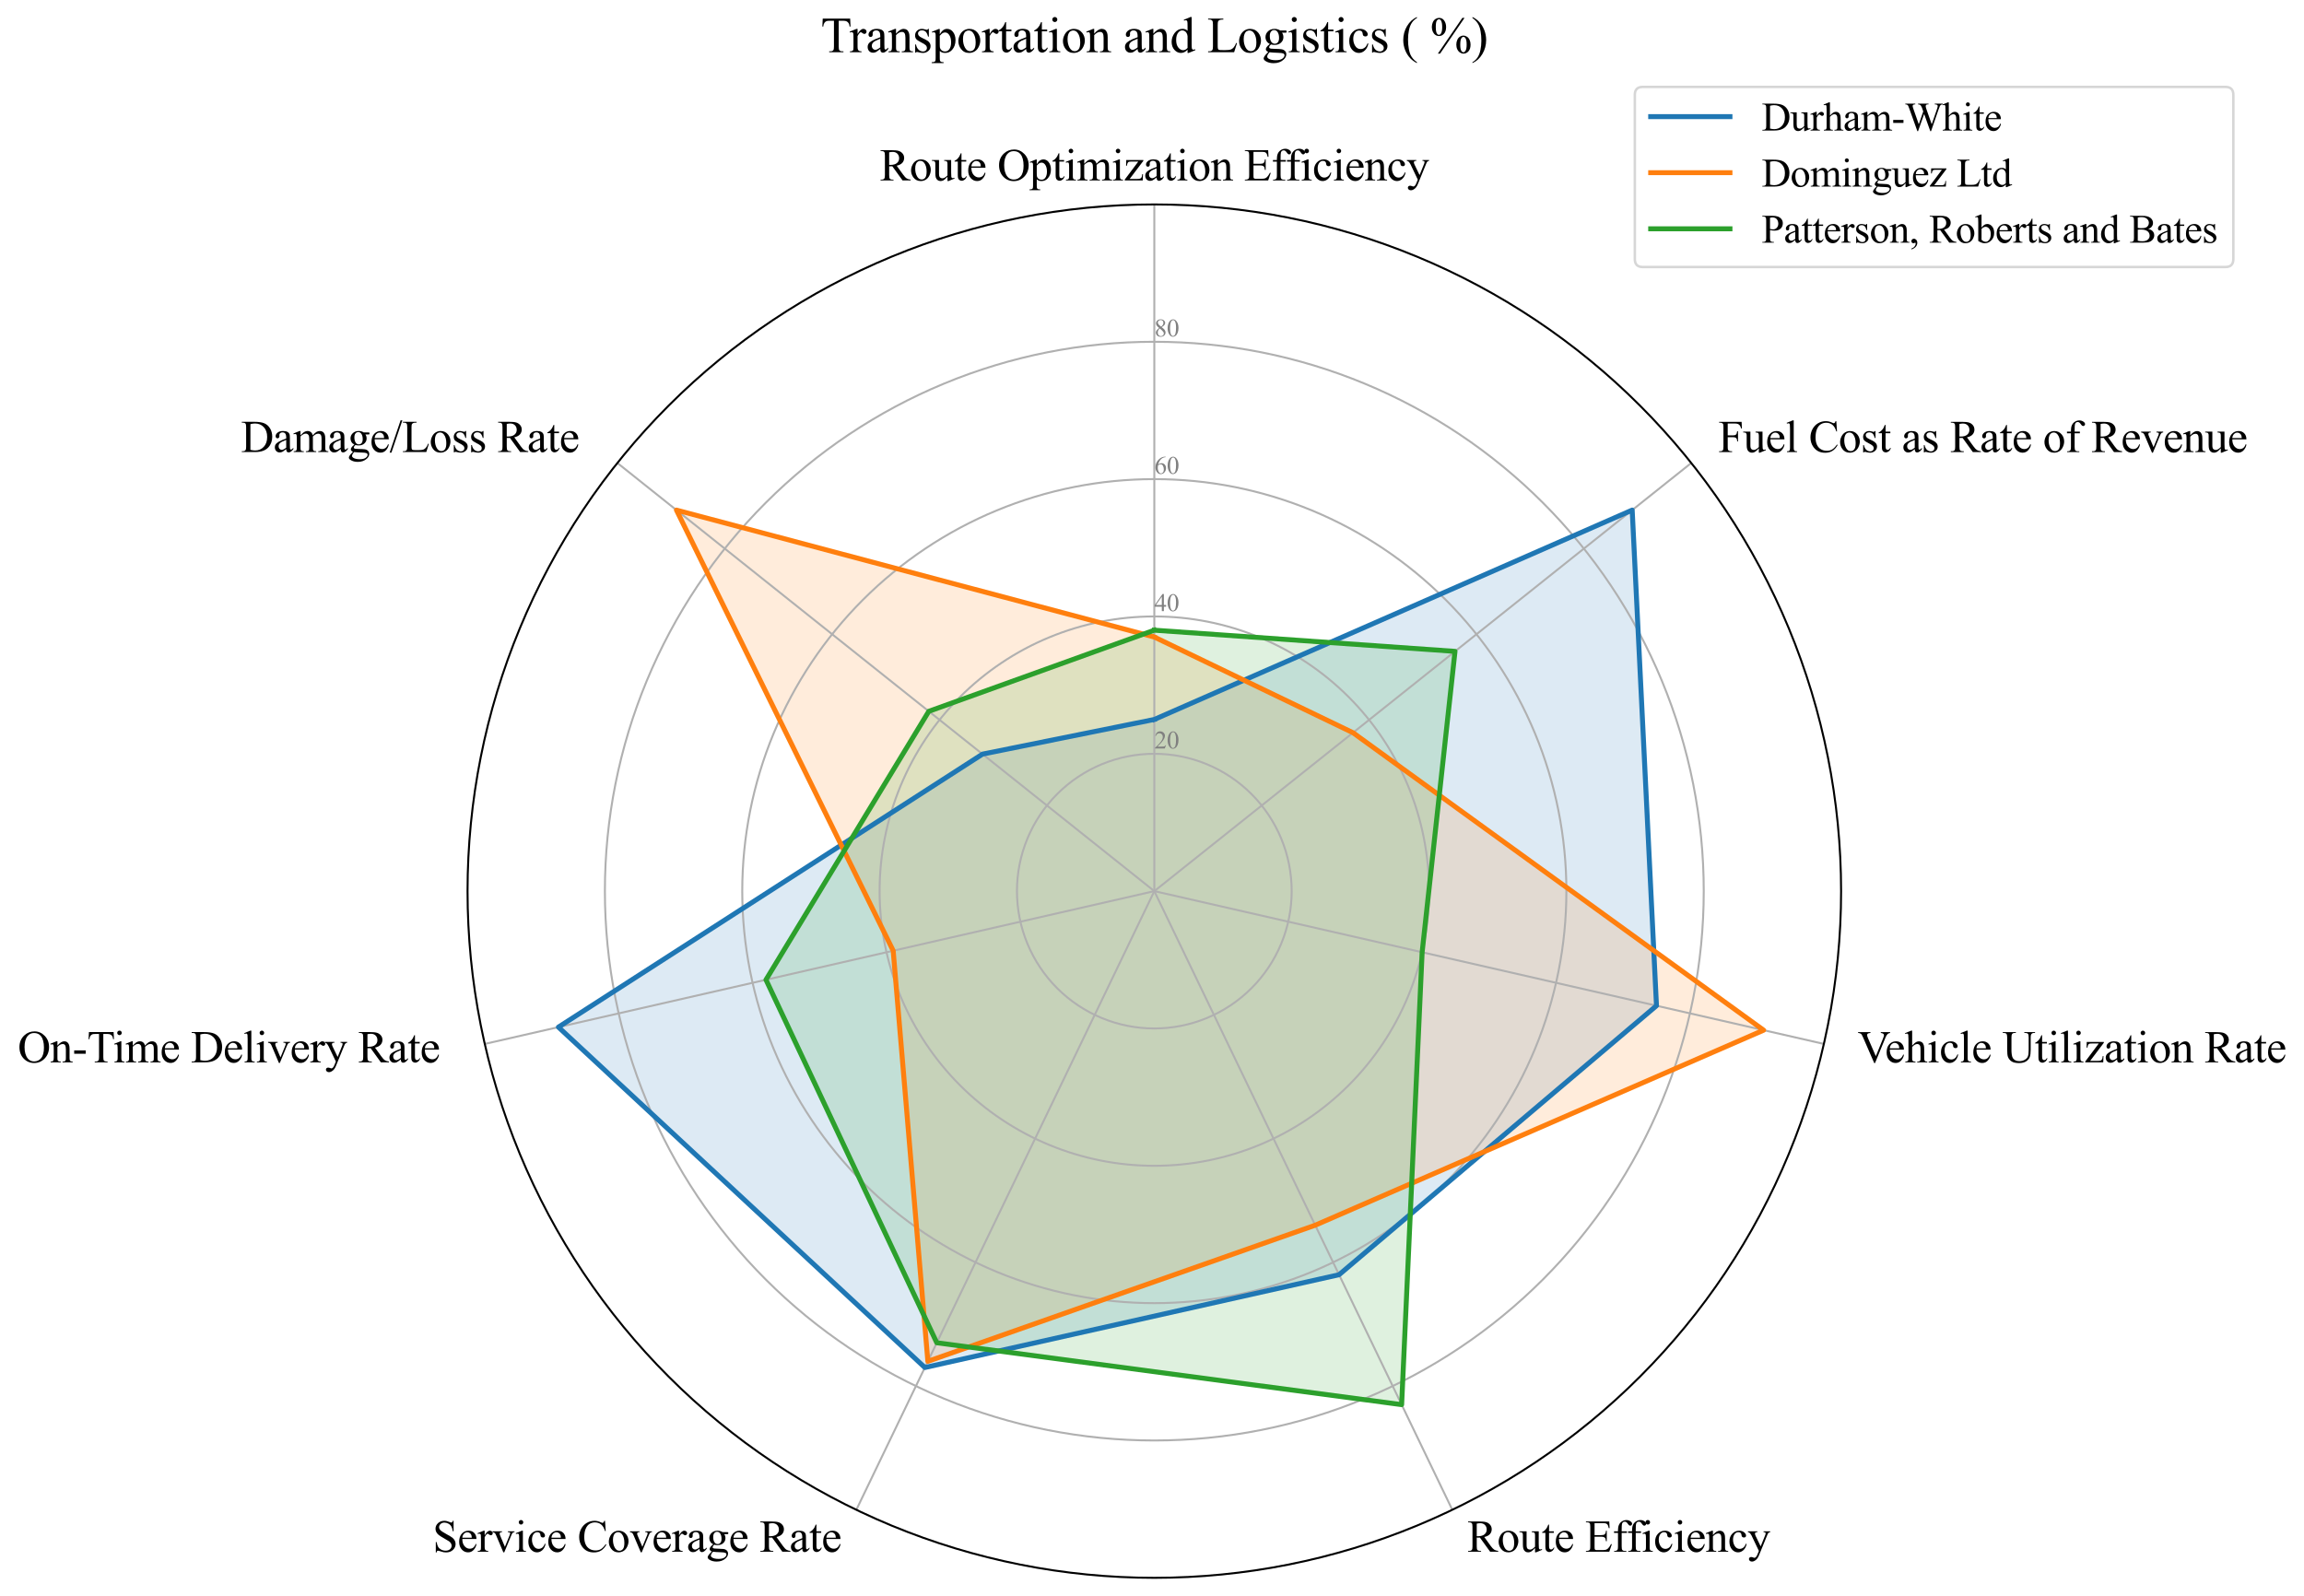 <?xml version="1.0" encoding="utf-8" standalone="no"?>
<!DOCTYPE svg PUBLIC "-//W3C//DTD SVG 1.1//EN"
  "http://www.w3.org/Graphics/SVG/1.1/DTD/svg11.dtd">
<svg xmlns:xlink="http://www.w3.org/1999/xlink" width="929.95pt" height="644.128pt" viewBox="0 0 929.95 644.128" xmlns="http://www.w3.org/2000/svg" version="1.1">
 <defs>
  <style type="text/css">*{stroke-linejoin: round; stroke-linecap: butt}</style>
 </defs>
 <g id="figure_1">
  <g id="patch_1">
   <path d="M 0 644.128 
L 929.95 644.128 
L 929.95 0 
L 0 0 
z
" style="fill: #ffffff"/>
  </g>
  <g id="axes_1">
   <g id="patch_2">
    <path d="M 743.11 359.728 
C 743.11 323.326 735.94 287.278 722.009 253.648 
C 708.079 220.017 687.66 189.457 661.92 163.718 
C 636.18 137.978 605.62 117.558 571.99 103.628 
C 538.359 89.698 502.312 82.528 465.91 82.528 
C 429.508 82.528 393.461 89.698 359.83 103.628 
C 326.199 117.558 295.64 137.978 269.9 163.718 
C 244.16 189.457 223.741 220.017 209.811 253.648 
C 195.88 287.278 188.71 323.326 188.71 359.728 
C 188.71 396.129 195.88 432.177 209.811 465.807 
C 223.741 499.438 244.16 529.998 269.9 555.737 
C 295.64 581.477 326.199 601.897 359.83 615.827 
C 393.461 629.757 429.508 636.928 465.91 636.928 
C 502.312 636.928 538.359 629.757 571.99 615.827 
C 605.62 601.897 636.18 581.477 661.92 555.737 
C 687.66 529.998 708.079 499.438 722.009 465.807 
C 735.94 432.177 743.11 396.129 743.11 359.728 
M 465.91 359.728 
C 465.91 359.728 465.91 359.728 465.91 359.728 
C 465.91 359.728 465.91 359.728 465.91 359.728 
C 465.91 359.728 465.91 359.728 465.91 359.728 
C 465.91 359.728 465.91 359.728 465.91 359.728 
C 465.91 359.728 465.91 359.728 465.91 359.728 
C 465.91 359.728 465.91 359.728 465.91 359.728 
C 465.91 359.728 465.91 359.728 465.91 359.728 
C 465.91 359.728 465.91 359.728 465.91 359.728 
C 465.91 359.728 465.91 359.728 465.91 359.728 
C 465.91 359.728 465.91 359.728 465.91 359.728 
C 465.91 359.728 465.91 359.728 465.91 359.728 
C 465.91 359.728 465.91 359.728 465.91 359.728 
C 465.91 359.728 465.91 359.728 465.91 359.728 
C 465.91 359.728 465.91 359.728 465.91 359.728 
C 465.91 359.728 465.91 359.728 465.91 359.728 
C 465.91 359.728 465.91 359.728 465.91 359.728 
z
" style="fill: #ffffff"/>
   </g>
   <g id="patch_3">
    <path d="M 465.91 290.428 
L 658.794 205.908 
L 668.597 405.99 
L 540.479 514.572 
L 373.3 552.034 
L 225.387 414.625 
L 396.558 304.421 
z
" clip-path="url(#p696a44bfd6)" style="fill: #1f77b4; opacity: 0.15; stroke: #1f77b4; stroke-linejoin: miter"/>
   </g>
   <g id="patch_4">
    <path d="M 465.91 257.163 
L 546.098 295.78 
L 711.837 415.859 
L 530.857 494.592 
L 374.503 549.536 
L 360.512 383.784 
L 273.026 205.908 
z
" clip-path="url(#p696a44bfd6)" style="fill: #ff7f0e; opacity: 0.15; stroke: #ff7f0e; stroke-linejoin: miter"/>
   </g>
   <g id="patch_5">
    <path d="M 465.91 254.392 
L 587.275 262.942 
L 574.01 384.401 
L 565.736 567.019 
L 378.111 542.044 
L 309.165 395.504 
L 374.886 287.138 
z
" clip-path="url(#p696a44bfd6)" style="fill: #2ca02c; opacity: 0.15; stroke: #2ca02c; stroke-linejoin: miter"/>
   </g>
   <g id="matplotlib.axis_1">
    <g id="xtick_1">
     <g id="line2d_1">
      <path d="M 465.91 359.728 
L 465.91 82.528 
" clip-path="url(#p696a44bfd6)" style="fill: none; stroke: #b0b0b0; stroke-width: 0.8; stroke-linecap: square"/>
     </g>
     <g id="text_1">
      <!-- Route Optimization Efficiency -->
      <g transform="translate(355.1 72.835) scale(0.18 -0.18)">
       <defs>
        <path id="TimesNewRomanPSMT-52" d="M 4325 0 
L 3194 0 
L 1759 1981 
Q 1600 1975 1500 1975 
Q 1459 1975 1412 1976 
Q 1366 1978 1316 1981 
L 1316 750 
Q 1316 350 1403 253 
Q 1522 116 1759 116 
L 1925 116 
L 1925 0 
L 109 0 
L 109 116 
L 269 116 
Q 538 116 653 291 
Q 719 388 719 750 
L 719 3488 
Q 719 3888 631 3984 
Q 509 4122 269 4122 
L 109 4122 
L 109 4238 
L 1653 4238 
Q 2328 4238 2648 4139 
Q 2969 4041 3192 3777 
Q 3416 3513 3416 3147 
Q 3416 2756 3161 2468 
Q 2906 2181 2372 2063 
L 3247 847 
Q 3547 428 3762 290 
Q 3978 153 4325 116 
L 4325 0 
z
M 1316 2178 
Q 1375 2178 1419 2176 
Q 1463 2175 1491 2175 
Q 2097 2175 2405 2437 
Q 2713 2700 2713 3106 
Q 2713 3503 2464 3751 
Q 2216 4000 1806 4000 
Q 1625 4000 1316 3941 
L 1316 2178 
z
" transform="scale(0.016)"/>
        <path id="TimesNewRomanPSMT-6f" d="M 1600 2947 
Q 2250 2947 2644 2453 
Q 2978 2031 2978 1484 
Q 2978 1100 2793 706 
Q 2609 313 2286 112 
Q 1963 -88 1566 -88 
Q 919 -88 538 428 
Q 216 863 216 1403 
Q 216 1797 411 2186 
Q 606 2575 925 2761 
Q 1244 2947 1600 2947 
z
M 1503 2744 
Q 1338 2744 1170 2645 
Q 1003 2547 900 2300 
Q 797 2053 797 1666 
Q 797 1041 1045 587 
Q 1294 134 1700 134 
Q 2003 134 2200 384 
Q 2397 634 2397 1244 
Q 2397 2006 2069 2444 
Q 1847 2744 1503 2744 
z
" transform="scale(0.016)"/>
        <path id="TimesNewRomanPSMT-75" d="M 2709 2863 
L 2709 1128 
Q 2709 631 2732 520 
Q 2756 409 2807 365 
Q 2859 322 2928 322 
Q 3025 322 3147 375 
L 3191 266 
L 2334 -88 
L 2194 -88 
L 2194 519 
Q 1825 119 1631 15 
Q 1438 -88 1222 -88 
Q 981 -88 804 51 
Q 628 191 559 409 
Q 491 628 491 1028 
L 491 2306 
Q 491 2509 447 2587 
Q 403 2666 317 2708 
Q 231 2750 6 2747 
L 6 2863 
L 1009 2863 
L 1009 947 
Q 1009 547 1148 422 
Q 1288 297 1484 297 
Q 1619 297 1789 381 
Q 1959 466 2194 703 
L 2194 2325 
Q 2194 2569 2105 2655 
Q 2016 2741 1734 2747 
L 1734 2863 
L 2709 2863 
z
" transform="scale(0.016)"/>
        <path id="TimesNewRomanPSMT-74" d="M 1031 3803 
L 1031 2863 
L 1700 2863 
L 1700 2644 
L 1031 2644 
L 1031 788 
Q 1031 509 1111 412 
Q 1191 316 1316 316 
Q 1419 316 1516 380 
Q 1613 444 1666 569 
L 1788 569 
Q 1678 263 1478 108 
Q 1278 -47 1066 -47 
Q 922 -47 784 33 
Q 647 113 581 261 
Q 516 409 516 719 
L 516 2644 
L 63 2644 
L 63 2747 
Q 234 2816 414 2980 
Q 594 3144 734 3369 
Q 806 3488 934 3803 
L 1031 3803 
z
" transform="scale(0.016)"/>
        <path id="TimesNewRomanPSMT-65" d="M 681 1784 
Q 678 1147 991 784 
Q 1303 422 1725 422 
Q 2006 422 2214 576 
Q 2422 731 2563 1106 
L 2659 1044 
Q 2594 616 2278 264 
Q 1963 -88 1488 -88 
Q 972 -88 605 314 
Q 238 716 238 1394 
Q 238 2128 614 2539 
Q 991 2950 1559 2950 
Q 2041 2950 2350 2633 
Q 2659 2316 2659 1784 
L 681 1784 
z
M 681 1966 
L 2006 1966 
Q 1991 2241 1941 2353 
Q 1863 2528 1708 2628 
Q 1553 2728 1384 2728 
Q 1125 2728 920 2526 
Q 716 2325 681 1966 
z
" transform="scale(0.016)"/>
        <path id="TimesNewRomanPSMT-20" transform="scale(0.016)"/>
        <path id="TimesNewRomanPSMT-4f" d="M 2341 4334 
Q 3166 4334 3770 3707 
Q 4375 3081 4375 2144 
Q 4375 1178 3765 540 
Q 3156 -97 2291 -97 
Q 1416 -97 820 525 
Q 225 1147 225 2134 
Q 225 3144 913 3781 
Q 1509 4334 2341 4334 
z
M 2281 4106 
Q 1713 4106 1369 3684 
Q 941 3159 941 2147 
Q 941 1109 1384 550 
Q 1725 125 2284 125 
Q 2881 125 3270 590 
Q 3659 1056 3659 2059 
Q 3659 3147 3231 3681 
Q 2888 4106 2281 4106 
z
" transform="scale(0.016)"/>
        <path id="TimesNewRomanPSMT-70" d="M -6 2578 
L 875 2934 
L 994 2934 
L 994 2266 
Q 1216 2644 1439 2795 
Q 1663 2947 1909 2947 
Q 2341 2947 2628 2609 
Q 2981 2197 2981 1534 
Q 2981 794 2556 309 
Q 2206 -88 1675 -88 
Q 1444 -88 1275 -22 
Q 1150 25 994 166 
L 994 -706 
Q 994 -1000 1030 -1079 
Q 1066 -1159 1155 -1206 
Q 1244 -1253 1478 -1253 
L 1478 -1369 
L -22 -1369 
L -22 -1253 
L 56 -1253 
Q 228 -1256 350 -1188 
Q 409 -1153 442 -1076 
Q 475 -1000 475 -688 
L 475 2019 
Q 475 2297 450 2372 
Q 425 2447 370 2484 
Q 316 2522 222 2522 
Q 147 2522 31 2478 
L -6 2578 
z
M 994 2081 
L 994 1013 
Q 994 666 1022 556 
Q 1066 375 1236 237 
Q 1406 100 1666 100 
Q 1978 100 2172 344 
Q 2425 663 2425 1241 
Q 2425 1897 2138 2250 
Q 1938 2494 1663 2494 
Q 1513 2494 1366 2419 
Q 1253 2363 994 2081 
z
" transform="scale(0.016)"/>
        <path id="TimesNewRomanPSMT-69" d="M 928 4444 
Q 1059 4444 1151 4351 
Q 1244 4259 1244 4128 
Q 1244 3997 1151 3903 
Q 1059 3809 928 3809 
Q 797 3809 703 3903 
Q 609 3997 609 4128 
Q 609 4259 701 4351 
Q 794 4444 928 4444 
z
M 1188 2947 
L 1188 647 
Q 1188 378 1227 289 
Q 1266 200 1342 156 
Q 1419 113 1622 113 
L 1622 0 
L 231 0 
L 231 113 
Q 441 113 512 153 
Q 584 194 626 287 
Q 669 381 669 647 
L 669 1750 
Q 669 2216 641 2353 
Q 619 2453 572 2492 
Q 525 2531 444 2531 
Q 356 2531 231 2484 
L 188 2597 
L 1050 2947 
L 1188 2947 
z
" transform="scale(0.016)"/>
        <path id="TimesNewRomanPSMT-6d" d="M 1050 2338 
Q 1363 2650 1419 2697 
Q 1559 2816 1721 2881 
Q 1884 2947 2044 2947 
Q 2313 2947 2506 2790 
Q 2700 2634 2766 2338 
Q 3088 2713 3309 2830 
Q 3531 2947 3766 2947 
Q 3994 2947 4170 2830 
Q 4347 2713 4450 2447 
Q 4519 2266 4519 1878 
L 4519 647 
Q 4519 378 4559 278 
Q 4591 209 4675 161 
Q 4759 113 4950 113 
L 4950 0 
L 3538 0 
L 3538 113 
L 3597 113 
Q 3781 113 3884 184 
Q 3956 234 3988 344 
Q 4000 397 4000 647 
L 4000 1878 
Q 4000 2228 3916 2372 
Q 3794 2572 3525 2572 
Q 3359 2572 3192 2489 
Q 3025 2406 2788 2181 
L 2781 2147 
L 2788 2013 
L 2788 647 
Q 2788 353 2820 281 
Q 2853 209 2943 161 
Q 3034 113 3253 113 
L 3253 0 
L 1806 0 
L 1806 113 
Q 2044 113 2133 169 
Q 2222 225 2256 338 
Q 2272 391 2272 647 
L 2272 1878 
Q 2272 2228 2169 2381 
Q 2031 2581 1784 2581 
Q 1616 2581 1450 2491 
Q 1191 2353 1050 2181 
L 1050 647 
Q 1050 366 1089 281 
Q 1128 197 1204 155 
Q 1281 113 1516 113 
L 1516 0 
L 100 0 
L 100 113 
Q 297 113 375 155 
Q 453 197 493 289 
Q 534 381 534 647 
L 534 1741 
Q 534 2213 506 2350 
Q 484 2453 437 2492 
Q 391 2531 309 2531 
Q 222 2531 100 2484 
L 53 2597 
L 916 2947 
L 1050 2947 
L 1050 2338 
z
" transform="scale(0.016)"/>
        <path id="TimesNewRomanPSMT-7a" d="M 2688 878 
L 2653 0 
L 128 0 
L 128 113 
L 2028 2644 
L 1091 2644 
Q 788 2644 694 2605 
Q 600 2566 541 2456 
Q 456 2300 444 2069 
L 319 2069 
L 338 2863 
L 2738 2863 
L 2738 2747 
L 819 209 
L 1863 209 
Q 2191 209 2308 264 
Q 2425 319 2497 456 
Q 2547 556 2581 878 
L 2688 878 
z
" transform="scale(0.016)"/>
        <path id="TimesNewRomanPSMT-61" d="M 1822 413 
Q 1381 72 1269 19 
Q 1100 -59 909 -59 
Q 613 -59 420 144 
Q 228 347 228 678 
Q 228 888 322 1041 
Q 450 1253 767 1440 
Q 1084 1628 1822 1897 
L 1822 2009 
Q 1822 2438 1686 2597 
Q 1550 2756 1291 2756 
Q 1094 2756 978 2650 
Q 859 2544 859 2406 
L 866 2225 
Q 866 2081 792 2003 
Q 719 1925 600 1925 
Q 484 1925 411 2006 
Q 338 2088 338 2228 
Q 338 2497 613 2722 
Q 888 2947 1384 2947 
Q 1766 2947 2009 2819 
Q 2194 2722 2281 2516 
Q 2338 2381 2338 1966 
L 2338 994 
Q 2338 584 2353 492 
Q 2369 400 2405 369 
Q 2441 338 2488 338 
Q 2538 338 2575 359 
Q 2641 400 2828 588 
L 2828 413 
Q 2478 -56 2159 -56 
Q 2006 -56 1915 50 
Q 1825 156 1822 413 
z
M 1822 616 
L 1822 1706 
Q 1350 1519 1213 1441 
Q 966 1303 859 1153 
Q 753 1003 753 825 
Q 753 600 887 451 
Q 1022 303 1197 303 
Q 1434 303 1822 616 
z
" transform="scale(0.016)"/>
        <path id="TimesNewRomanPSMT-6e" d="M 1034 2341 
Q 1538 2947 1994 2947 
Q 2228 2947 2397 2830 
Q 2566 2713 2666 2444 
Q 2734 2256 2734 1869 
L 2734 647 
Q 2734 375 2778 278 
Q 2813 200 2889 156 
Q 2966 113 3172 113 
L 3172 0 
L 1756 0 
L 1756 113 
L 1816 113 
Q 2016 113 2095 173 
Q 2175 234 2206 353 
Q 2219 400 2219 647 
L 2219 1819 
Q 2219 2209 2117 2386 
Q 2016 2563 1775 2563 
Q 1403 2563 1034 2156 
L 1034 647 
Q 1034 356 1069 288 
Q 1113 197 1189 155 
Q 1266 113 1500 113 
L 1500 0 
L 84 0 
L 84 113 
L 147 113 
Q 366 113 442 223 
Q 519 334 519 647 
L 519 1709 
Q 519 2225 495 2337 
Q 472 2450 423 2490 
Q 375 2531 294 2531 
Q 206 2531 84 2484 
L 38 2597 
L 900 2947 
L 1034 2947 
L 1034 2341 
z
" transform="scale(0.016)"/>
        <path id="TimesNewRomanPSMT-45" d="M 1338 4006 
L 1338 2331 
L 2269 2331 
Q 2631 2331 2753 2441 
Q 2916 2584 2934 2947 
L 3050 2947 
L 3050 1472 
L 2934 1472 
Q 2891 1781 2847 1869 
Q 2791 1978 2662 2040 
Q 2534 2103 2269 2103 
L 1338 2103 
L 1338 706 
Q 1338 425 1363 364 
Q 1388 303 1450 267 
Q 1513 231 1688 231 
L 2406 231 
Q 2766 231 2928 281 
Q 3091 331 3241 478 
Q 3434 672 3638 1063 
L 3763 1063 
L 3397 0 
L 131 0 
L 131 116 
L 281 116 
Q 431 116 566 188 
Q 666 238 702 338 
Q 738 438 738 747 
L 738 3500 
Q 738 3903 656 3997 
Q 544 4122 281 4122 
L 131 4122 
L 131 4238 
L 3397 4238 
L 3444 3309 
L 3322 3309 
Q 3256 3644 3176 3769 
Q 3097 3894 2941 3959 
Q 2816 4006 2500 4006 
L 1338 4006 
z
" transform="scale(0.016)"/>
        <path id="TimesNewRomanPSMT-66" d="M 1319 2638 
L 1319 756 
Q 1319 356 1406 250 
Q 1522 113 1716 113 
L 1975 113 
L 1975 0 
L 266 0 
L 266 113 
L 394 113 
Q 519 113 622 175 
Q 725 238 764 344 
Q 803 450 803 756 
L 803 2638 
L 247 2638 
L 247 2863 
L 803 2863 
L 803 3050 
Q 803 3478 940 3775 
Q 1078 4072 1361 4255 
Q 1644 4438 1997 4438 
Q 2325 4438 2600 4225 
Q 2781 4084 2781 3909 
Q 2781 3816 2700 3733 
Q 2619 3650 2525 3650 
Q 2453 3650 2373 3701 
Q 2294 3753 2178 3923 
Q 2063 4094 1966 4153 
Q 1869 4213 1750 4213 
Q 1606 4213 1506 4136 
Q 1406 4059 1362 3898 
Q 1319 3738 1319 3069 
L 1319 2863 
L 2056 2863 
L 2056 2638 
L 1319 2638 
z
" transform="scale(0.016)"/>
        <path id="TimesNewRomanPSMT-63" d="M 2631 1088 
Q 2516 522 2178 217 
Q 1841 -88 1431 -88 
Q 944 -88 581 321 
Q 219 731 219 1428 
Q 219 2103 620 2525 
Q 1022 2947 1584 2947 
Q 2006 2947 2278 2723 
Q 2550 2500 2550 2259 
Q 2550 2141 2473 2067 
Q 2397 1994 2259 1994 
Q 2075 1994 1981 2113 
Q 1928 2178 1911 2362 
Q 1894 2547 1784 2644 
Q 1675 2738 1481 2738 
Q 1169 2738 978 2506 
Q 725 2200 725 1697 
Q 725 1184 976 792 
Q 1228 400 1656 400 
Q 1963 400 2206 609 
Q 2378 753 2541 1131 
L 2631 1088 
z
" transform="scale(0.016)"/>
        <path id="TimesNewRomanPSMT-79" d="M 38 2863 
L 1372 2863 
L 1372 2747 
L 1306 2747 
Q 1166 2747 1095 2686 
Q 1025 2625 1025 2534 
Q 1025 2413 1128 2197 
L 1825 753 
L 2466 2334 
Q 2519 2463 2519 2588 
Q 2519 2644 2497 2672 
Q 2472 2706 2419 2726 
Q 2366 2747 2231 2747 
L 2231 2863 
L 3163 2863 
L 3163 2747 
Q 3047 2734 2984 2696 
Q 2922 2659 2847 2556 
Q 2819 2513 2741 2316 
L 1575 -541 
Q 1406 -956 1132 -1168 
Q 859 -1381 606 -1381 
Q 422 -1381 303 -1275 
Q 184 -1169 184 -1031 
Q 184 -900 270 -820 
Q 356 -741 506 -741 
Q 609 -741 788 -809 
Q 913 -856 944 -856 
Q 1038 -856 1148 -759 
Q 1259 -663 1372 -384 
L 1575 113 
L 547 2272 
Q 500 2369 397 2513 
Q 319 2622 269 2659 
Q 197 2709 38 2747 
L 38 2863 
z
" transform="scale(0.016)"/>
       </defs>
       <use xlink:href="#TimesNewRomanPSMT-52"/>
       <use xlink:href="#TimesNewRomanPSMT-6f" transform="translate(66.699 0)"/>
       <use xlink:href="#TimesNewRomanPSMT-75" transform="translate(116.699 0)"/>
       <use xlink:href="#TimesNewRomanPSMT-74" transform="translate(166.699 0)"/>
       <use xlink:href="#TimesNewRomanPSMT-65" transform="translate(194.482 0)"/>
       <use xlink:href="#TimesNewRomanPSMT-20" transform="translate(238.867 0)"/>
       <use xlink:href="#TimesNewRomanPSMT-4f" transform="translate(263.867 0)"/>
       <use xlink:href="#TimesNewRomanPSMT-70" transform="translate(336.084 0)"/>
       <use xlink:href="#TimesNewRomanPSMT-74" transform="translate(386.084 0)"/>
       <use xlink:href="#TimesNewRomanPSMT-69" transform="translate(413.867 0)"/>
       <use xlink:href="#TimesNewRomanPSMT-6d" transform="translate(441.65 0)"/>
       <use xlink:href="#TimesNewRomanPSMT-69" transform="translate(519.434 0)"/>
       <use xlink:href="#TimesNewRomanPSMT-7a" transform="translate(547.217 0)"/>
       <use xlink:href="#TimesNewRomanPSMT-61" transform="translate(591.602 0)"/>
       <use xlink:href="#TimesNewRomanPSMT-74" transform="translate(635.986 0)"/>
       <use xlink:href="#TimesNewRomanPSMT-69" transform="translate(663.77 0)"/>
       <use xlink:href="#TimesNewRomanPSMT-6f" transform="translate(691.553 0)"/>
       <use xlink:href="#TimesNewRomanPSMT-6e" transform="translate(741.553 0)"/>
       <use xlink:href="#TimesNewRomanPSMT-20" transform="translate(791.553 0)"/>
       <use xlink:href="#TimesNewRomanPSMT-45" transform="translate(816.553 0)"/>
       <use xlink:href="#TimesNewRomanPSMT-66" transform="translate(877.637 0)"/>
       <use xlink:href="#TimesNewRomanPSMT-66" transform="translate(909.188 0)"/>
       <use xlink:href="#TimesNewRomanPSMT-69" transform="translate(942.488 0)"/>
       <use xlink:href="#TimesNewRomanPSMT-63" transform="translate(970.271 0)"/>
       <use xlink:href="#TimesNewRomanPSMT-69" transform="translate(1014.656 0)"/>
       <use xlink:href="#TimesNewRomanPSMT-65" transform="translate(1042.439 0)"/>
       <use xlink:href="#TimesNewRomanPSMT-6e" transform="translate(1086.824 0)"/>
       <use xlink:href="#TimesNewRomanPSMT-63" transform="translate(1136.824 0)"/>
       <use xlink:href="#TimesNewRomanPSMT-79" transform="translate(1181.209 0)"/>
      </g>
     </g>
    </g>
    <g id="xtick_2">
     <g id="line2d_2">
      <path d="M 465.91 359.728 
L 682.634 186.896 
" clip-path="url(#p696a44bfd6)" style="fill: none; stroke: #b0b0b0; stroke-width: 0.8; stroke-linecap: square"/>
     </g>
     <g id="text_2">
      <!-- Fuel Cost as Rate of Revenue -->
      <g transform="translate(693.579 182.491) scale(0.18 -0.18)">
       <defs>
        <path id="TimesNewRomanPSMT-46" d="M 1309 4006 
L 1309 2341 
L 2081 2341 
Q 2347 2341 2470 2458 
Q 2594 2575 2634 2922 
L 2750 2922 
L 2750 1488 
L 2634 1488 
Q 2631 1734 2570 1850 
Q 2509 1966 2401 2023 
Q 2294 2081 2081 2081 
L 1309 2081 
L 1309 750 
Q 1309 428 1350 325 
Q 1381 247 1481 191 
Q 1619 116 1769 116 
L 1922 116 
L 1922 0 
L 103 0 
L 103 116 
L 253 116 
Q 516 116 634 269 
Q 709 369 709 750 
L 709 3488 
Q 709 3809 669 3913 
Q 638 3991 541 4047 
Q 406 4122 253 4122 
L 103 4122 
L 103 4238 
L 3256 4238 
L 3297 3306 
L 3188 3306 
Q 3106 3603 2998 3742 
Q 2891 3881 2733 3943 
Q 2575 4006 2244 4006 
L 1309 4006 
z
" transform="scale(0.016)"/>
        <path id="TimesNewRomanPSMT-6c" d="M 1184 4444 
L 1184 647 
Q 1184 378 1223 290 
Q 1263 203 1344 158 
Q 1425 113 1647 113 
L 1647 0 
L 244 0 
L 244 113 
Q 441 113 512 153 
Q 584 194 625 287 
Q 666 381 666 647 
L 666 3247 
Q 666 3731 644 3842 
Q 622 3953 573 3993 
Q 525 4034 450 4034 
Q 369 4034 244 3984 
L 191 4094 
L 1044 4444 
L 1184 4444 
z
" transform="scale(0.016)"/>
        <path id="TimesNewRomanPSMT-43" d="M 3853 4334 
L 3950 2894 
L 3853 2894 
Q 3659 3541 3300 3825 
Q 2941 4109 2438 4109 
Q 2016 4109 1675 3895 
Q 1334 3681 1139 3212 
Q 944 2744 944 2047 
Q 944 1472 1128 1050 
Q 1313 628 1683 403 
Q 2053 178 2528 178 
Q 2941 178 3256 354 
Q 3572 531 3950 1056 
L 4047 994 
Q 3728 428 3303 165 
Q 2878 -97 2294 -97 
Q 1241 -97 663 684 
Q 231 1266 231 2053 
Q 231 2688 515 3219 
Q 800 3750 1298 4042 
Q 1797 4334 2388 4334 
Q 2847 4334 3294 4109 
Q 3425 4041 3481 4041 
Q 3566 4041 3628 4100 
Q 3709 4184 3744 4334 
L 3853 4334 
z
" transform="scale(0.016)"/>
        <path id="TimesNewRomanPSMT-73" d="M 2050 2947 
L 2050 1972 
L 1947 1972 
Q 1828 2431 1642 2597 
Q 1456 2763 1169 2763 
Q 950 2763 815 2647 
Q 681 2531 681 2391 
Q 681 2216 781 2091 
Q 878 1963 1175 1819 
L 1631 1597 
Q 2266 1288 2266 781 
Q 2266 391 1970 151 
Q 1675 -88 1309 -88 
Q 1047 -88 709 6 
Q 606 38 541 38 
Q 469 38 428 -44 
L 325 -44 
L 325 978 
L 428 978 
Q 516 541 762 319 
Q 1009 97 1316 97 
Q 1531 97 1667 223 
Q 1803 350 1803 528 
Q 1803 744 1651 891 
Q 1500 1038 1047 1263 
Q 594 1488 453 1669 
Q 313 1847 313 2119 
Q 313 2472 555 2709 
Q 797 2947 1181 2947 
Q 1350 2947 1591 2875 
Q 1750 2828 1803 2828 
Q 1853 2828 1881 2850 
Q 1909 2872 1947 2947 
L 2050 2947 
z
" transform="scale(0.016)"/>
        <path id="TimesNewRomanPSMT-76" d="M 53 2863 
L 1400 2863 
L 1400 2747 
L 1313 2747 
Q 1191 2747 1127 2687 
Q 1063 2628 1063 2528 
Q 1063 2419 1128 2269 
L 1794 688 
L 2463 2328 
Q 2534 2503 2534 2594 
Q 2534 2638 2509 2666 
Q 2475 2713 2422 2730 
Q 2369 2747 2206 2747 
L 2206 2863 
L 3141 2863 
L 3141 2747 
Q 2978 2734 2916 2681 
Q 2806 2588 2719 2369 
L 1703 -88 
L 1575 -88 
L 553 2328 
Q 484 2497 421 2570 
Q 359 2644 263 2694 
Q 209 2722 53 2747 
L 53 2863 
z
" transform="scale(0.016)"/>
       </defs>
       <use xlink:href="#TimesNewRomanPSMT-46"/>
       <use xlink:href="#TimesNewRomanPSMT-75" transform="translate(55.615 0)"/>
       <use xlink:href="#TimesNewRomanPSMT-65" transform="translate(105.615 0)"/>
       <use xlink:href="#TimesNewRomanPSMT-6c" transform="translate(150 0)"/>
       <use xlink:href="#TimesNewRomanPSMT-20" transform="translate(177.783 0)"/>
       <use xlink:href="#TimesNewRomanPSMT-43" transform="translate(202.783 0)"/>
       <use xlink:href="#TimesNewRomanPSMT-6f" transform="translate(269.482 0)"/>
       <use xlink:href="#TimesNewRomanPSMT-73" transform="translate(319.482 0)"/>
       <use xlink:href="#TimesNewRomanPSMT-74" transform="translate(358.398 0)"/>
       <use xlink:href="#TimesNewRomanPSMT-20" transform="translate(386.182 0)"/>
       <use xlink:href="#TimesNewRomanPSMT-61" transform="translate(411.182 0)"/>
       <use xlink:href="#TimesNewRomanPSMT-73" transform="translate(455.566 0)"/>
       <use xlink:href="#TimesNewRomanPSMT-20" transform="translate(494.482 0)"/>
       <use xlink:href="#TimesNewRomanPSMT-52" transform="translate(519.482 0)"/>
       <use xlink:href="#TimesNewRomanPSMT-61" transform="translate(586.182 0)"/>
       <use xlink:href="#TimesNewRomanPSMT-74" transform="translate(630.566 0)"/>
       <use xlink:href="#TimesNewRomanPSMT-65" transform="translate(658.35 0)"/>
       <use xlink:href="#TimesNewRomanPSMT-20" transform="translate(702.734 0)"/>
       <use xlink:href="#TimesNewRomanPSMT-6f" transform="translate(727.734 0)"/>
       <use xlink:href="#TimesNewRomanPSMT-66" transform="translate(777.734 0)"/>
       <use xlink:href="#TimesNewRomanPSMT-20" transform="translate(811.035 0)"/>
       <use xlink:href="#TimesNewRomanPSMT-52" transform="translate(836.035 0)"/>
       <use xlink:href="#TimesNewRomanPSMT-65" transform="translate(902.734 0)"/>
       <use xlink:href="#TimesNewRomanPSMT-76" transform="translate(947.119 0)"/>
       <use xlink:href="#TimesNewRomanPSMT-65" transform="translate(997.119 0)"/>
       <use xlink:href="#TimesNewRomanPSMT-6e" transform="translate(1041.504 0)"/>
       <use xlink:href="#TimesNewRomanPSMT-75" transform="translate(1091.504 0)"/>
       <use xlink:href="#TimesNewRomanPSMT-65" transform="translate(1141.504 0)"/>
      </g>
     </g>
    </g>
    <g id="xtick_3">
     <g id="line2d_3">
      <path d="M 465.91 359.728 
L 736.16 421.41 
" clip-path="url(#p696a44bfd6)" style="fill: none; stroke: #b0b0b0; stroke-width: 0.8; stroke-linecap: square"/>
     </g>
     <g id="text_3">
      <!-- Vehicle Utilization Rate -->
      <g transform="translate(749.809 428.85) scale(0.18 -0.18)">
       <defs>
        <path id="TimesNewRomanPSMT-56" d="M 4544 4238 
L 4544 4122 
Q 4319 4081 4203 3978 
Q 4038 3825 3909 3509 
L 2431 -97 
L 2316 -97 
L 728 3556 
Q 606 3838 556 3900 
Q 478 3997 364 4051 
Q 250 4106 56 4122 
L 56 4238 
L 1788 4238 
L 1788 4122 
Q 1494 4094 1406 4022 
Q 1319 3950 1319 3838 
Q 1319 3681 1463 3350 
L 2541 866 
L 3541 3319 
Q 3688 3681 3688 3822 
Q 3688 3913 3597 3995 
Q 3506 4078 3291 4113 
Q 3275 4116 3238 4122 
L 3238 4238 
L 4544 4238 
z
" transform="scale(0.016)"/>
        <path id="TimesNewRomanPSMT-68" d="M 1041 4444 
L 1041 2350 
Q 1388 2731 1591 2839 
Q 1794 2947 1997 2947 
Q 2241 2947 2416 2812 
Q 2591 2678 2675 2391 
Q 2734 2191 2734 1659 
L 2734 647 
Q 2734 375 2778 275 
Q 2809 200 2884 156 
Q 2959 113 3159 113 
L 3159 0 
L 1753 0 
L 1753 113 
L 1819 113 
Q 2019 113 2097 173 
Q 2175 234 2206 353 
Q 2216 403 2216 647 
L 2216 1659 
Q 2216 2128 2167 2275 
Q 2119 2422 2012 2495 
Q 1906 2569 1756 2569 
Q 1603 2569 1437 2487 
Q 1272 2406 1041 2159 
L 1041 647 
Q 1041 353 1073 281 
Q 1106 209 1195 161 
Q 1284 113 1503 113 
L 1503 0 
L 84 0 
L 84 113 
Q 275 113 384 172 
Q 447 203 484 290 
Q 522 378 522 647 
L 522 3238 
Q 522 3728 498 3840 
Q 475 3953 426 3993 
Q 378 4034 297 4034 
Q 231 4034 84 3984 
L 41 4094 
L 897 4444 
L 1041 4444 
z
" transform="scale(0.016)"/>
        <path id="TimesNewRomanPSMT-55" d="M 3053 4122 
L 3053 4238 
L 4553 4238 
L 4553 4122 
L 4394 4122 
Q 4144 4122 4009 3913 
Q 3944 3816 3944 3463 
L 3944 1744 
Q 3944 1106 3817 754 
Q 3691 403 3320 151 
Q 2950 -100 2313 -100 
Q 1619 -100 1259 140 
Q 900 381 750 788 
Q 650 1066 650 1831 
L 650 3488 
Q 650 3878 542 4000 
Q 434 4122 194 4122 
L 34 4122 
L 34 4238 
L 1866 4238 
L 1866 4122 
L 1703 4122 
Q 1441 4122 1328 3956 
Q 1250 3844 1250 3488 
L 1250 1641 
Q 1250 1394 1295 1075 
Q 1341 756 1459 578 
Q 1578 400 1801 284 
Q 2025 169 2350 169 
Q 2766 169 3094 350 
Q 3422 531 3542 814 
Q 3663 1097 3663 1772 
L 3663 3488 
Q 3663 3884 3575 3984 
Q 3453 4122 3213 4122 
L 3053 4122 
z
" transform="scale(0.016)"/>
       </defs>
       <use xlink:href="#TimesNewRomanPSMT-56"/>
       <use xlink:href="#TimesNewRomanPSMT-65" transform="translate(61.092 0)"/>
       <use xlink:href="#TimesNewRomanPSMT-68" transform="translate(105.477 0)"/>
       <use xlink:href="#TimesNewRomanPSMT-69" transform="translate(155.477 0)"/>
       <use xlink:href="#TimesNewRomanPSMT-63" transform="translate(183.26 0)"/>
       <use xlink:href="#TimesNewRomanPSMT-6c" transform="translate(227.645 0)"/>
       <use xlink:href="#TimesNewRomanPSMT-65" transform="translate(255.428 0)"/>
       <use xlink:href="#TimesNewRomanPSMT-20" transform="translate(299.812 0)"/>
       <use xlink:href="#TimesNewRomanPSMT-55" transform="translate(324.812 0)"/>
       <use xlink:href="#TimesNewRomanPSMT-74" transform="translate(397.029 0)"/>
       <use xlink:href="#TimesNewRomanPSMT-69" transform="translate(424.812 0)"/>
       <use xlink:href="#TimesNewRomanPSMT-6c" transform="translate(452.596 0)"/>
       <use xlink:href="#TimesNewRomanPSMT-69" transform="translate(480.379 0)"/>
       <use xlink:href="#TimesNewRomanPSMT-7a" transform="translate(508.162 0)"/>
       <use xlink:href="#TimesNewRomanPSMT-61" transform="translate(552.547 0)"/>
       <use xlink:href="#TimesNewRomanPSMT-74" transform="translate(596.932 0)"/>
       <use xlink:href="#TimesNewRomanPSMT-69" transform="translate(624.715 0)"/>
       <use xlink:href="#TimesNewRomanPSMT-6f" transform="translate(652.498 0)"/>
       <use xlink:href="#TimesNewRomanPSMT-6e" transform="translate(702.498 0)"/>
       <use xlink:href="#TimesNewRomanPSMT-20" transform="translate(752.498 0)"/>
       <use xlink:href="#TimesNewRomanPSMT-52" transform="translate(777.498 0)"/>
       <use xlink:href="#TimesNewRomanPSMT-61" transform="translate(844.197 0)"/>
       <use xlink:href="#TimesNewRomanPSMT-74" transform="translate(888.582 0)"/>
       <use xlink:href="#TimesNewRomanPSMT-65" transform="translate(916.365 0)"/>
      </g>
     </g>
    </g>
    <g id="xtick_4">
     <g id="line2d_4">
      <path d="M 465.91 359.728 
L 586.183 609.476 
" clip-path="url(#p696a44bfd6)" style="fill: none; stroke: #b0b0b0; stroke-width: 0.8; stroke-linecap: square"/>
     </g>
     <g id="text_4">
      <!-- Route Efficiency  -->
      <g transform="translate(592.257 626.397) scale(0.18 -0.18)">
       <use xlink:href="#TimesNewRomanPSMT-52"/>
       <use xlink:href="#TimesNewRomanPSMT-6f" transform="translate(66.699 0)"/>
       <use xlink:href="#TimesNewRomanPSMT-75" transform="translate(116.699 0)"/>
       <use xlink:href="#TimesNewRomanPSMT-74" transform="translate(166.699 0)"/>
       <use xlink:href="#TimesNewRomanPSMT-65" transform="translate(194.482 0)"/>
       <use xlink:href="#TimesNewRomanPSMT-20" transform="translate(238.867 0)"/>
       <use xlink:href="#TimesNewRomanPSMT-45" transform="translate(263.867 0)"/>
       <use xlink:href="#TimesNewRomanPSMT-66" transform="translate(324.951 0)"/>
       <use xlink:href="#TimesNewRomanPSMT-66" transform="translate(356.502 0)"/>
       <use xlink:href="#TimesNewRomanPSMT-69" transform="translate(389.803 0)"/>
       <use xlink:href="#TimesNewRomanPSMT-63" transform="translate(417.586 0)"/>
       <use xlink:href="#TimesNewRomanPSMT-69" transform="translate(461.971 0)"/>
       <use xlink:href="#TimesNewRomanPSMT-65" transform="translate(489.754 0)"/>
       <use xlink:href="#TimesNewRomanPSMT-6e" transform="translate(534.139 0)"/>
       <use xlink:href="#TimesNewRomanPSMT-63" transform="translate(584.139 0)"/>
       <use xlink:href="#TimesNewRomanPSMT-79" transform="translate(628.523 0)"/>
       <use xlink:href="#TimesNewRomanPSMT-20" transform="translate(678.523 0)"/>
      </g>
     </g>
    </g>
    <g id="xtick_5">
     <g id="line2d_5">
      <path d="M 465.91 359.728 
L 345.637 609.476 
" clip-path="url(#p696a44bfd6)" style="fill: none; stroke: #b0b0b0; stroke-width: 0.8; stroke-linecap: square"/>
     </g>
     <g id="text_5">
      <!-- Service Coverage Rate -->
      <g transform="translate(174.63 626.397) scale(0.18 -0.18)">
       <defs>
        <path id="TimesNewRomanPSMT-53" d="M 2934 4334 
L 2934 2869 
L 2819 2869 
Q 2763 3291 2617 3541 
Q 2472 3791 2203 3937 
Q 1934 4084 1647 4084 
Q 1322 4084 1109 3886 
Q 897 3688 897 3434 
Q 897 3241 1031 3081 
Q 1225 2847 1953 2456 
Q 2547 2138 2764 1967 
Q 2981 1797 3098 1565 
Q 3216 1334 3216 1081 
Q 3216 600 2842 251 
Q 2469 -97 1881 -97 
Q 1697 -97 1534 -69 
Q 1438 -53 1133 45 
Q 828 144 747 144 
Q 669 144 623 97 
Q 578 50 556 -97 
L 441 -97 
L 441 1356 
L 556 1356 
Q 638 900 775 673 
Q 913 447 1195 297 
Q 1478 147 1816 147 
Q 2206 147 2432 353 
Q 2659 559 2659 841 
Q 2659 997 2573 1156 
Q 2488 1316 2306 1453 
Q 2184 1547 1640 1851 
Q 1097 2156 867 2337 
Q 638 2519 519 2737 
Q 400 2956 400 3219 
Q 400 3675 750 4004 
Q 1100 4334 1641 4334 
Q 1978 4334 2356 4169 
Q 2531 4091 2603 4091 
Q 2684 4091 2736 4139 
Q 2788 4188 2819 4334 
L 2934 4334 
z
" transform="scale(0.016)"/>
        <path id="TimesNewRomanPSMT-72" d="M 1038 2947 
L 1038 2303 
Q 1397 2947 1775 2947 
Q 1947 2947 2059 2842 
Q 2172 2738 2172 2600 
Q 2172 2478 2090 2393 
Q 2009 2309 1897 2309 
Q 1788 2309 1652 2417 
Q 1516 2525 1450 2525 
Q 1394 2525 1328 2463 
Q 1188 2334 1038 2041 
L 1038 669 
Q 1038 431 1097 309 
Q 1138 225 1241 169 
Q 1344 113 1538 113 
L 1538 0 
L 72 0 
L 72 113 
Q 291 113 397 181 
Q 475 231 506 341 
Q 522 394 522 644 
L 522 1753 
Q 522 2253 501 2348 
Q 481 2444 426 2487 
Q 372 2531 291 2531 
Q 194 2531 72 2484 
L 41 2597 
L 906 2947 
L 1038 2947 
z
" transform="scale(0.016)"/>
        <path id="TimesNewRomanPSMT-67" d="M 966 1044 
Q 703 1172 562 1401 
Q 422 1631 422 1909 
Q 422 2334 742 2640 
Q 1063 2947 1563 2947 
Q 1972 2947 2272 2747 
L 2878 2747 
Q 3013 2747 3034 2739 
Q 3056 2731 3066 2713 
Q 3084 2684 3084 2613 
Q 3084 2531 3069 2500 
Q 3059 2484 3036 2475 
Q 3013 2466 2878 2466 
L 2506 2466 
Q 2681 2241 2681 1891 
Q 2681 1491 2375 1206 
Q 2069 922 1553 922 
Q 1341 922 1119 984 
Q 981 866 932 777 
Q 884 688 884 625 
Q 884 572 936 522 
Q 988 472 1138 450 
Q 1225 438 1575 428 
Q 2219 413 2409 384 
Q 2700 344 2873 169 
Q 3047 -6 3047 -263 
Q 3047 -616 2716 -925 
Q 2228 -1381 1444 -1381 
Q 841 -1381 425 -1109 
Q 191 -953 191 -784 
Q 191 -709 225 -634 
Q 278 -519 444 -313 
Q 466 -284 763 25 
Q 600 122 533 198 
Q 466 275 466 372 
Q 466 481 555 628 
Q 644 775 966 1044 
z
M 1509 2797 
Q 1278 2797 1122 2612 
Q 966 2428 966 2047 
Q 966 1553 1178 1281 
Q 1341 1075 1591 1075 
Q 1828 1075 1981 1253 
Q 2134 1431 2134 1813 
Q 2134 2309 1919 2591 
Q 1759 2797 1509 2797 
z
M 934 0 
Q 788 -159 713 -296 
Q 638 -434 638 -550 
Q 638 -700 819 -813 
Q 1131 -1006 1722 -1006 
Q 2284 -1006 2551 -807 
Q 2819 -609 2819 -384 
Q 2819 -222 2659 -153 
Q 2497 -84 2016 -72 
Q 1313 -53 934 0 
z
" transform="scale(0.016)"/>
       </defs>
       <use xlink:href="#TimesNewRomanPSMT-53"/>
       <use xlink:href="#TimesNewRomanPSMT-65" transform="translate(55.615 0)"/>
       <use xlink:href="#TimesNewRomanPSMT-72" transform="translate(100 0)"/>
       <use xlink:href="#TimesNewRomanPSMT-76" transform="translate(133.301 0)"/>
       <use xlink:href="#TimesNewRomanPSMT-69" transform="translate(183.301 0)"/>
       <use xlink:href="#TimesNewRomanPSMT-63" transform="translate(211.084 0)"/>
       <use xlink:href="#TimesNewRomanPSMT-65" transform="translate(255.469 0)"/>
       <use xlink:href="#TimesNewRomanPSMT-20" transform="translate(299.854 0)"/>
       <use xlink:href="#TimesNewRomanPSMT-43" transform="translate(324.854 0)"/>
       <use xlink:href="#TimesNewRomanPSMT-6f" transform="translate(391.553 0)"/>
       <use xlink:href="#TimesNewRomanPSMT-76" transform="translate(441.553 0)"/>
       <use xlink:href="#TimesNewRomanPSMT-65" transform="translate(491.553 0)"/>
       <use xlink:href="#TimesNewRomanPSMT-72" transform="translate(535.938 0)"/>
       <use xlink:href="#TimesNewRomanPSMT-61" transform="translate(569.238 0)"/>
       <use xlink:href="#TimesNewRomanPSMT-67" transform="translate(613.623 0)"/>
       <use xlink:href="#TimesNewRomanPSMT-65" transform="translate(663.623 0)"/>
       <use xlink:href="#TimesNewRomanPSMT-20" transform="translate(708.008 0)"/>
       <use xlink:href="#TimesNewRomanPSMT-52" transform="translate(733.008 0)"/>
       <use xlink:href="#TimesNewRomanPSMT-61" transform="translate(799.707 0)"/>
       <use xlink:href="#TimesNewRomanPSMT-74" transform="translate(844.092 0)"/>
       <use xlink:href="#TimesNewRomanPSMT-65" transform="translate(871.875 0)"/>
      </g>
     </g>
    </g>
    <g id="xtick_6">
     <g id="line2d_6">
      <path d="M 465.91 359.728 
L 195.66 421.41 
" clip-path="url(#p696a44bfd6)" style="fill: none; stroke: #b0b0b0; stroke-width: 0.8; stroke-linecap: square"/>
     </g>
     <g id="text_6">
      <!-- On-Time Delivery Rate  -->
      <g transform="translate(7.2 428.833) scale(0.18 -0.18)">
       <defs>
        <path id="TimesNewRomanPSMT-2d" d="M 259 1672 
L 1875 1672 
L 1875 1200 
L 259 1200 
L 259 1672 
z
" transform="scale(0.016)"/>
        <path id="TimesNewRomanPSMT-54" d="M 3703 4238 
L 3750 3244 
L 3631 3244 
Q 3597 3506 3538 3619 
Q 3441 3800 3280 3886 
Q 3119 3972 2856 3972 
L 2259 3972 
L 2259 734 
Q 2259 344 2344 247 
Q 2463 116 2709 116 
L 2856 116 
L 2856 0 
L 1059 0 
L 1059 116 
L 1209 116 
Q 1478 116 1591 278 
Q 1659 378 1659 734 
L 1659 3972 
L 1150 3972 
Q 853 3972 728 3928 
Q 566 3869 450 3700 
Q 334 3531 313 3244 
L 194 3244 
L 244 4238 
L 3703 4238 
z
" transform="scale(0.016)"/>
        <path id="TimesNewRomanPSMT-44" d="M 109 0 
L 109 116 
L 269 116 
Q 538 116 650 288 
Q 719 391 719 750 
L 719 3488 
Q 719 3884 631 3984 
Q 509 4122 269 4122 
L 109 4122 
L 109 4238 
L 1834 4238 
Q 2784 4238 3279 4022 
Q 3775 3806 4076 3303 
Q 4378 2800 4378 2141 
Q 4378 1256 3841 663 
Q 3238 0 2003 0 
L 109 0 
z
M 1319 306 
Q 1716 219 1984 219 
Q 2709 219 3187 728 
Q 3666 1238 3666 2109 
Q 3666 2988 3187 3494 
Q 2709 4000 1959 4000 
Q 1678 4000 1319 3909 
L 1319 306 
z
" transform="scale(0.016)"/>
       </defs>
       <use xlink:href="#TimesNewRomanPSMT-4f"/>
       <use xlink:href="#TimesNewRomanPSMT-6e" transform="translate(72.217 0)"/>
       <use xlink:href="#TimesNewRomanPSMT-2d" transform="translate(122.217 0)"/>
       <use xlink:href="#TimesNewRomanPSMT-54" transform="translate(155.518 0)"/>
       <use xlink:href="#TimesNewRomanPSMT-69" transform="translate(213.102 0)"/>
       <use xlink:href="#TimesNewRomanPSMT-6d" transform="translate(240.885 0)"/>
       <use xlink:href="#TimesNewRomanPSMT-65" transform="translate(318.668 0)"/>
       <use xlink:href="#TimesNewRomanPSMT-20" transform="translate(363.053 0)"/>
       <use xlink:href="#TimesNewRomanPSMT-44" transform="translate(388.053 0)"/>
       <use xlink:href="#TimesNewRomanPSMT-65" transform="translate(460.27 0)"/>
       <use xlink:href="#TimesNewRomanPSMT-6c" transform="translate(504.654 0)"/>
       <use xlink:href="#TimesNewRomanPSMT-69" transform="translate(532.438 0)"/>
       <use xlink:href="#TimesNewRomanPSMT-76" transform="translate(560.221 0)"/>
       <use xlink:href="#TimesNewRomanPSMT-65" transform="translate(610.221 0)"/>
       <use xlink:href="#TimesNewRomanPSMT-72" transform="translate(654.605 0)"/>
       <use xlink:href="#TimesNewRomanPSMT-79" transform="translate(687.906 0)"/>
       <use xlink:href="#TimesNewRomanPSMT-20" transform="translate(737.906 0)"/>
       <use xlink:href="#TimesNewRomanPSMT-52" transform="translate(762.906 0)"/>
       <use xlink:href="#TimesNewRomanPSMT-61" transform="translate(829.605 0)"/>
       <use xlink:href="#TimesNewRomanPSMT-74" transform="translate(873.99 0)"/>
       <use xlink:href="#TimesNewRomanPSMT-65" transform="translate(901.773 0)"/>
       <use xlink:href="#TimesNewRomanPSMT-20" transform="translate(946.158 0)"/>
      </g>
     </g>
    </g>
    <g id="xtick_7">
     <g id="line2d_7">
      <path d="M 465.91 359.728 
L 249.186 186.896 
" clip-path="url(#p696a44bfd6)" style="fill: none; stroke: #b0b0b0; stroke-width: 0.8; stroke-linecap: square"/>
     </g>
     <g id="text_7">
      <!-- Damage/Loss Rate  -->
      <g transform="translate(97.275 182.475) scale(0.18 -0.18)">
       <defs>
        <path id="TimesNewRomanPSMT-2f" d="M 1794 4444 
L 259 -88 
L 9 -88 
L 1544 4444 
L 1794 4444 
z
" transform="scale(0.016)"/>
        <path id="TimesNewRomanPSMT-4c" d="M 3669 1172 
L 3772 1150 
L 3409 0 
L 128 0 
L 128 116 
L 288 116 
Q 556 116 672 291 
Q 738 391 738 753 
L 738 3488 
Q 738 3884 650 3984 
Q 528 4122 288 4122 
L 128 4122 
L 128 4238 
L 2047 4238 
L 2047 4122 
Q 1709 4125 1573 4059 
Q 1438 3994 1388 3894 
Q 1338 3794 1338 3416 
L 1338 753 
Q 1338 494 1388 397 
Q 1425 331 1503 300 
Q 1581 269 1991 269 
L 2300 269 
Q 2788 269 2984 341 
Q 3181 413 3343 595 
Q 3506 778 3669 1172 
z
" transform="scale(0.016)"/>
       </defs>
       <use xlink:href="#TimesNewRomanPSMT-44"/>
       <use xlink:href="#TimesNewRomanPSMT-61" transform="translate(72.217 0)"/>
       <use xlink:href="#TimesNewRomanPSMT-6d" transform="translate(116.602 0)"/>
       <use xlink:href="#TimesNewRomanPSMT-61" transform="translate(194.385 0)"/>
       <use xlink:href="#TimesNewRomanPSMT-67" transform="translate(238.77 0)"/>
       <use xlink:href="#TimesNewRomanPSMT-65" transform="translate(288.77 0)"/>
       <use xlink:href="#TimesNewRomanPSMT-2f" transform="translate(333.154 0)"/>
       <use xlink:href="#TimesNewRomanPSMT-4c" transform="translate(360.938 0)"/>
       <use xlink:href="#TimesNewRomanPSMT-6f" transform="translate(422.021 0)"/>
       <use xlink:href="#TimesNewRomanPSMT-73" transform="translate(472.021 0)"/>
       <use xlink:href="#TimesNewRomanPSMT-73" transform="translate(510.938 0)"/>
       <use xlink:href="#TimesNewRomanPSMT-20" transform="translate(549.854 0)"/>
       <use xlink:href="#TimesNewRomanPSMT-52" transform="translate(574.854 0)"/>
       <use xlink:href="#TimesNewRomanPSMT-61" transform="translate(641.553 0)"/>
       <use xlink:href="#TimesNewRomanPSMT-74" transform="translate(685.938 0)"/>
       <use xlink:href="#TimesNewRomanPSMT-65" transform="translate(713.721 0)"/>
       <use xlink:href="#TimesNewRomanPSMT-20" transform="translate(758.105 0)"/>
      </g>
     </g>
    </g>
   </g>
   <g id="matplotlib.axis_2">
    <g id="ytick_1">
     <g id="line2d_8">
      <path d="M 465.91 304.288 
C 473.19 304.288 480.4 305.722 487.126 308.508 
C 493.852 311.294 499.964 315.378 505.112 320.526 
C 510.26 325.673 514.344 331.785 517.13 338.512 
C 519.916 345.238 521.35 352.447 521.35 359.728 
C 521.35 367.008 519.916 374.217 517.13 380.943 
C 514.344 387.67 510.26 393.782 505.112 398.93 
C 499.964 404.077 493.852 408.161 487.126 410.947 
C 480.4 413.733 473.19 415.168 465.91 415.168 
C 458.63 415.168 451.42 413.733 444.694 410.947 
C 437.968 408.161 431.856 404.077 426.708 398.93 
C 421.56 393.782 417.476 387.67 414.69 380.943 
C 411.904 374.217 410.47 367.008 410.47 359.728 
C 410.47 352.447 411.904 345.238 414.69 338.512 
C 417.476 331.785 421.56 325.673 426.708 320.526 
C 431.856 315.378 437.968 311.294 444.694 308.508 
C 451.42 305.722 458.63 304.288 465.91 304.288 
" clip-path="url(#p696a44bfd6)" style="fill: none; stroke: #b0b0b0; stroke-width: 0.8; stroke-linecap: square"/>
     </g>
     <g id="text_8">
      <!-- 20 -->
      <g style="fill: #808080" transform="translate(465.91 302.148) scale(0.1 -0.1)">
       <defs>
        <path id="TimesNewRomanPSMT-32" d="M 2934 816 
L 2638 0 
L 138 0 
L 138 116 
Q 1241 1122 1691 1759 
Q 2141 2397 2141 2925 
Q 2141 3328 1894 3587 
Q 1647 3847 1303 3847 
Q 991 3847 742 3664 
Q 494 3481 375 3128 
L 259 3128 
Q 338 3706 661 4015 
Q 984 4325 1469 4325 
Q 1984 4325 2329 3994 
Q 2675 3663 2675 3213 
Q 2675 2891 2525 2569 
Q 2294 2063 1775 1497 
Q 997 647 803 472 
L 1909 472 
Q 2247 472 2383 497 
Q 2519 522 2628 598 
Q 2738 675 2819 816 
L 2934 816 
z
" transform="scale(0.016)"/>
        <path id="TimesNewRomanPSMT-30" d="M 231 2094 
Q 231 2819 450 3342 
Q 669 3866 1031 4122 
Q 1313 4325 1613 4325 
Q 2100 4325 2488 3828 
Q 2972 3213 2972 2159 
Q 2972 1422 2759 906 
Q 2547 391 2217 158 
Q 1888 -75 1581 -75 
Q 975 -75 572 641 
Q 231 1244 231 2094 
z
M 844 2016 
Q 844 1141 1059 588 
Q 1238 122 1591 122 
Q 1759 122 1940 273 
Q 2122 425 2216 781 
Q 2359 1319 2359 2297 
Q 2359 3022 2209 3506 
Q 2097 3866 1919 4016 
Q 1791 4119 1609 4119 
Q 1397 4119 1231 3928 
Q 1006 3669 925 3112 
Q 844 2556 844 2016 
z
" transform="scale(0.016)"/>
       </defs>
       <use xlink:href="#TimesNewRomanPSMT-32"/>
       <use xlink:href="#TimesNewRomanPSMT-30" transform="translate(50 0)"/>
      </g>
     </g>
    </g>
    <g id="ytick_2">
     <g id="line2d_9">
      <path d="M 465.91 248.847 
C 480.471 248.847 494.89 251.716 508.342 257.288 
C 521.794 262.86 534.018 271.028 544.314 281.324 
C 554.61 291.619 562.778 303.843 568.35 317.296 
C 573.922 330.748 576.79 345.167 576.79 359.728 
C 576.79 374.288 573.922 388.707 568.35 402.159 
C 562.778 415.612 554.61 427.836 544.314 438.132 
C 534.018 448.427 521.794 456.595 508.342 462.167 
C 494.89 467.739 480.471 470.608 465.91 470.608 
C 451.349 470.608 436.93 467.739 423.478 462.167 
C 410.026 456.595 397.802 448.427 387.506 438.132 
C 377.21 427.836 369.042 415.612 363.47 402.159 
C 357.898 388.707 355.03 374.288 355.03 359.728 
C 355.03 345.167 357.898 330.748 363.47 317.296 
C 369.042 303.843 377.21 291.619 387.506 281.324 
C 397.802 271.028 410.026 262.86 423.478 257.288 
C 436.93 251.716 451.349 248.847 465.91 248.847 
" clip-path="url(#p696a44bfd6)" style="fill: none; stroke: #b0b0b0; stroke-width: 0.8; stroke-linecap: square"/>
     </g>
     <g id="text_9">
      <!-- 40 -->
      <g style="fill: #808080" transform="translate(465.91 246.708) scale(0.1 -0.1)">
       <defs>
        <path id="TimesNewRomanPSMT-34" d="M 2978 1563 
L 2978 1119 
L 2409 1119 
L 2409 0 
L 1894 0 
L 1894 1119 
L 100 1119 
L 100 1519 
L 2066 4325 
L 2409 4325 
L 2409 1563 
L 2978 1563 
z
M 1894 1563 
L 1894 3666 
L 406 1563 
L 1894 1563 
z
" transform="scale(0.016)"/>
       </defs>
       <use xlink:href="#TimesNewRomanPSMT-34"/>
       <use xlink:href="#TimesNewRomanPSMT-30" transform="translate(50 0)"/>
      </g>
     </g>
    </g>
    <g id="ytick_3">
     <g id="line2d_10">
      <path d="M 465.91 193.407 
C 487.751 193.407 509.379 197.71 529.558 206.068 
C 549.736 214.426 568.072 226.678 583.516 242.121 
C 598.96 257.565 611.211 275.901 619.57 296.08 
C 627.928 316.258 632.23 337.887 632.23 359.728 
C 632.23 381.568 627.928 403.197 619.57 423.375 
C 611.211 443.554 598.96 461.89 583.516 477.334 
C 568.072 492.777 549.736 505.029 529.558 513.387 
C 509.379 521.745 487.751 526.048 465.91 526.048 
C 444.069 526.048 422.44 521.745 402.262 513.387 
C 382.084 505.029 363.748 492.777 348.304 477.334 
C 332.86 461.89 320.608 443.554 312.25 423.375 
C 303.892 403.197 299.59 381.568 299.59 359.728 
C 299.59 337.887 303.892 316.258 312.25 296.08 
C 320.608 275.901 332.86 257.565 348.304 242.121 
C 363.748 226.678 382.084 214.426 402.262 206.068 
C 422.44 197.71 444.069 193.407 465.91 193.407 
" clip-path="url(#p696a44bfd6)" style="fill: none; stroke: #b0b0b0; stroke-width: 0.8; stroke-linecap: square"/>
     </g>
     <g id="text_10">
      <!-- 60 -->
      <g style="fill: #808080" transform="translate(465.91 191.268) scale(0.1 -0.1)">
       <defs>
        <path id="TimesNewRomanPSMT-36" d="M 2869 4325 
L 2869 4209 
Q 2456 4169 2195 4045 
Q 1934 3922 1679 3669 
Q 1425 3416 1258 3105 
Q 1091 2794 978 2366 
Q 1428 2675 1881 2675 
Q 2316 2675 2634 2325 
Q 2953 1975 2953 1425 
Q 2953 894 2631 456 
Q 2244 -75 1606 -75 
Q 1172 -75 869 213 
Q 275 772 275 1663 
Q 275 2231 503 2743 
Q 731 3256 1154 3653 
Q 1578 4050 1965 4187 
Q 2353 4325 2688 4325 
L 2869 4325 
z
M 925 2138 
Q 869 1716 869 1456 
Q 869 1156 980 804 
Q 1091 453 1309 247 
Q 1469 100 1697 100 
Q 1969 100 2183 356 
Q 2397 613 2397 1088 
Q 2397 1622 2184 2012 
Q 1972 2403 1581 2403 
Q 1463 2403 1327 2353 
Q 1191 2303 925 2138 
z
" transform="scale(0.016)"/>
       </defs>
       <use xlink:href="#TimesNewRomanPSMT-36"/>
       <use xlink:href="#TimesNewRomanPSMT-30" transform="translate(50 0)"/>
      </g>
     </g>
    </g>
    <g id="ytick_4">
     <g id="line2d_11">
      <path d="M 465.91 137.968 
C 495.031 137.968 523.869 143.704 550.774 154.848 
C 577.678 165.992 602.126 182.328 622.718 202.919 
C 643.31 223.511 659.645 247.959 670.789 274.864 
C 681.934 301.768 687.67 330.606 687.67 359.728 
C 687.67 388.849 681.934 417.687 670.789 444.591 
C 659.645 471.496 643.31 495.944 622.718 516.535 
C 602.126 537.127 577.678 553.463 550.774 564.607 
C 523.869 575.751 495.031 581.487 465.91 581.487 
C 436.789 581.487 407.951 575.751 381.046 564.607 
C 354.142 553.463 329.694 537.127 309.102 516.535 
C 288.51 495.944 272.175 471.496 261.03 444.591 
C 249.886 417.687 244.15 388.849 244.15 359.728 
C 244.15 330.606 249.886 301.768 261.03 274.864 
C 272.175 247.959 288.51 223.511 309.102 202.919 
C 329.694 182.328 354.142 165.992 381.046 154.848 
C 407.951 143.704 436.789 137.968 465.91 137.968 
" clip-path="url(#p696a44bfd6)" style="fill: none; stroke: #b0b0b0; stroke-width: 0.8; stroke-linecap: square"/>
     </g>
     <g id="text_11">
      <!-- 80 -->
      <g style="fill: #808080" transform="translate(465.91 135.828) scale(0.1 -0.1)">
       <defs>
        <path id="TimesNewRomanPSMT-38" d="M 1228 2134 
Q 725 2547 579 2797 
Q 434 3047 434 3316 
Q 434 3728 753 4026 
Q 1072 4325 1600 4325 
Q 2113 4325 2425 4047 
Q 2738 3769 2738 3413 
Q 2738 3175 2569 2928 
Q 2400 2681 1866 2347 
Q 2416 1922 2594 1678 
Q 2831 1359 2831 1006 
Q 2831 559 2490 242 
Q 2150 -75 1597 -75 
Q 994 -75 656 303 
Q 388 606 388 966 
Q 388 1247 577 1523 
Q 766 1800 1228 2134 
z
M 1719 2469 
Q 2094 2806 2194 3001 
Q 2294 3197 2294 3444 
Q 2294 3772 2109 3958 
Q 1925 4144 1606 4144 
Q 1288 4144 1088 3959 
Q 888 3775 888 3528 
Q 888 3366 970 3203 
Q 1053 3041 1206 2894 
L 1719 2469 
z
M 1375 2016 
Q 1116 1797 991 1539 
Q 866 1281 866 981 
Q 866 578 1086 336 
Q 1306 94 1647 94 
Q 1984 94 2187 284 
Q 2391 475 2391 747 
Q 2391 972 2272 1150 
Q 2050 1481 1375 2016 
z
" transform="scale(0.016)"/>
       </defs>
       <use xlink:href="#TimesNewRomanPSMT-38"/>
       <use xlink:href="#TimesNewRomanPSMT-30" transform="translate(50 0)"/>
      </g>
     </g>
    </g>
   </g>
   <g id="line2d_12">
    <path d="M 465.91 290.428 
L 658.794 205.908 
L 668.597 405.99 
L 540.479 514.572 
L 373.3 552.034 
L 225.387 414.625 
L 396.558 304.421 
L 465.91 290.428 
" clip-path="url(#p696a44bfd6)" style="fill: none; stroke: #1f77b4; stroke-width: 2; stroke-linecap: square"/>
   </g>
   <g id="line2d_13">
    <path d="M 465.91 257.163 
L 546.098 295.78 
L 711.837 415.859 
L 530.857 494.592 
L 374.503 549.536 
L 360.512 383.784 
L 273.026 205.908 
L 465.91 257.163 
" clip-path="url(#p696a44bfd6)" style="fill: none; stroke: #ff7f0e; stroke-width: 2; stroke-linecap: square"/>
   </g>
   <g id="line2d_14">
    <path d="M 465.91 254.392 
L 587.275 262.942 
L 574.01 384.401 
L 565.736 567.019 
L 378.111 542.044 
L 309.165 395.504 
L 374.886 287.138 
L 465.91 254.392 
" clip-path="url(#p696a44bfd6)" style="fill: none; stroke: #2ca02c; stroke-width: 2; stroke-linecap: square"/>
   </g>
   <g id="patch_6">
    <path d="M 465.91 82.528 
C 429.508 82.528 393.461 89.698 359.83 103.628 
C 326.199 117.558 295.64 137.978 269.9 163.718 
C 244.16 189.457 223.741 220.017 209.811 253.648 
C 195.88 287.278 188.71 323.326 188.71 359.728 
C 188.71 396.129 195.88 432.177 209.811 465.807 
C 223.741 499.438 244.16 529.998 269.9 555.737 
C 295.64 581.477 326.199 601.897 359.83 615.827 
C 393.461 629.757 429.508 636.928 465.91 636.928 
C 502.312 636.928 538.359 629.757 571.99 615.827 
C 605.62 601.897 636.18 581.477 661.92 555.737 
C 687.66 529.998 708.079 499.438 722.009 465.807 
C 735.94 432.177 743.11 396.129 743.11 359.728 
C 743.11 323.326 735.94 287.278 722.009 253.648 
C 708.079 220.017 687.66 189.457 661.92 163.718 
C 636.18 137.978 605.62 117.558 571.99 103.628 
C 538.359 89.698 502.312 82.528 465.91 82.528 
" style="fill: none; stroke: #000000; stroke-width: 0.8; stroke-linejoin: miter; stroke-linecap: square"/>
   </g>
   <g id="text_12">
    <!-- Transportation and Logistics ( %) -->
    <g transform="translate(331.294 21.087) scale(0.2 -0.2)">
     <defs>
      <path id="TimesNewRomanPSMT-64" d="M 2222 322 
Q 2013 103 1813 7 
Q 1613 -88 1381 -88 
Q 913 -88 563 304 
Q 213 697 213 1313 
Q 213 1928 600 2439 
Q 988 2950 1597 2950 
Q 1975 2950 2222 2709 
L 2222 3238 
Q 2222 3728 2198 3840 
Q 2175 3953 2125 3993 
Q 2075 4034 2000 4034 
Q 1919 4034 1784 3984 
L 1744 4094 
L 2597 4444 
L 2738 4444 
L 2738 1134 
Q 2738 631 2761 520 
Q 2784 409 2836 365 
Q 2888 322 2956 322 
Q 3041 322 3181 375 
L 3216 266 
L 2366 -88 
L 2222 -88 
L 2222 322 
z
M 2222 541 
L 2222 2016 
Q 2203 2228 2109 2403 
Q 2016 2578 1861 2667 
Q 1706 2756 1559 2756 
Q 1284 2756 1069 2509 
Q 784 2184 784 1559 
Q 784 928 1059 592 
Q 1334 256 1672 256 
Q 1956 256 2222 541 
z
" transform="scale(0.016)"/>
      <path id="TimesNewRomanPSMT-28" d="M 1988 -1253 
L 1988 -1369 
Q 1516 -1131 1200 -813 
Q 750 -359 506 256 
Q 263 872 263 1534 
Q 263 2503 741 3301 
Q 1219 4100 1988 4444 
L 1988 4313 
Q 1603 4100 1356 3731 
Q 1109 3363 987 2797 
Q 866 2231 866 1616 
Q 866 947 969 400 
Q 1050 -31 1165 -292 
Q 1281 -553 1476 -793 
Q 1672 -1034 1988 -1253 
z
" transform="scale(0.016)"/>
      <path id="TimesNewRomanPSMT-25" d="M 4350 4334 
L 1263 -175 
L 984 -175 
L 4072 4334 
L 4350 4334 
z
M 1138 4334 
Q 1559 4334 1792 3984 
Q 2025 3634 2025 3181 
Q 2025 2638 1762 2341 
Q 1500 2044 1131 2044 
Q 884 2044 678 2180 
Q 472 2316 348 2584 
Q 225 2853 225 3181 
Q 225 3509 350 3786 
Q 475 4063 692 4198 
Q 909 4334 1138 4334 
z
M 1128 4159 
Q 969 4159 845 3971 
Q 722 3784 722 3184 
Q 722 2750 791 2522 
Q 844 2350 956 2256 
Q 1022 2200 1119 2200 
Q 1269 2200 1375 2363 
Q 1531 2603 1531 3166 
Q 1531 3759 1378 4000 
Q 1278 4159 1128 4159 
z
M 4206 2103 
Q 4428 2103 4648 1962 
Q 4869 1822 4989 1553 
Q 5109 1284 5109 963 
Q 5109 409 4843 117 
Q 4578 -175 4216 -175 
Q 3988 -175 3773 -34 
Q 3559 106 3436 367 
Q 3313 628 3313 963 
Q 3313 1291 3436 1562 
Q 3559 1834 3773 1968 
Q 3988 2103 4206 2103 
z
M 4209 1938 
Q 4059 1938 3950 1769 
Q 3809 1550 3809 941 
Q 3809 381 3953 159 
Q 4059 0 4209 0 
Q 4353 0 4466 172 
Q 4616 400 4616 956 
Q 4616 1544 4466 1778 
Q 4363 1938 4209 1938 
z
" transform="scale(0.016)"/>
      <path id="TimesNewRomanPSMT-29" d="M 144 4313 
L 144 4444 
Q 619 4209 934 3891 
Q 1381 3434 1625 2820 
Q 1869 2206 1869 1541 
Q 1869 572 1392 -226 
Q 916 -1025 144 -1369 
L 144 -1253 
Q 528 -1038 776 -670 
Q 1025 -303 1145 264 
Q 1266 831 1266 1447 
Q 1266 2113 1163 2663 
Q 1084 3094 967 3353 
Q 850 3613 656 3853 
Q 463 4094 144 4313 
z
" transform="scale(0.016)"/>
     </defs>
     <use xlink:href="#TimesNewRomanPSMT-54"/>
     <use xlink:href="#TimesNewRomanPSMT-72" transform="translate(57.584 0)"/>
     <use xlink:href="#TimesNewRomanPSMT-61" transform="translate(90.885 0)"/>
     <use xlink:href="#TimesNewRomanPSMT-6e" transform="translate(135.27 0)"/>
     <use xlink:href="#TimesNewRomanPSMT-73" transform="translate(185.27 0)"/>
     <use xlink:href="#TimesNewRomanPSMT-70" transform="translate(224.186 0)"/>
     <use xlink:href="#TimesNewRomanPSMT-6f" transform="translate(274.186 0)"/>
     <use xlink:href="#TimesNewRomanPSMT-72" transform="translate(324.186 0)"/>
     <use xlink:href="#TimesNewRomanPSMT-74" transform="translate(357.486 0)"/>
     <use xlink:href="#TimesNewRomanPSMT-61" transform="translate(385.27 0)"/>
     <use xlink:href="#TimesNewRomanPSMT-74" transform="translate(429.654 0)"/>
     <use xlink:href="#TimesNewRomanPSMT-69" transform="translate(457.438 0)"/>
     <use xlink:href="#TimesNewRomanPSMT-6f" transform="translate(485.221 0)"/>
     <use xlink:href="#TimesNewRomanPSMT-6e" transform="translate(535.221 0)"/>
     <use xlink:href="#TimesNewRomanPSMT-20" transform="translate(585.221 0)"/>
     <use xlink:href="#TimesNewRomanPSMT-61" transform="translate(610.221 0)"/>
     <use xlink:href="#TimesNewRomanPSMT-6e" transform="translate(654.605 0)"/>
     <use xlink:href="#TimesNewRomanPSMT-64" transform="translate(704.605 0)"/>
     <use xlink:href="#TimesNewRomanPSMT-20" transform="translate(754.605 0)"/>
     <use xlink:href="#TimesNewRomanPSMT-4c" transform="translate(779.605 0)"/>
     <use xlink:href="#TimesNewRomanPSMT-6f" transform="translate(840.689 0)"/>
     <use xlink:href="#TimesNewRomanPSMT-67" transform="translate(890.689 0)"/>
     <use xlink:href="#TimesNewRomanPSMT-69" transform="translate(940.689 0)"/>
     <use xlink:href="#TimesNewRomanPSMT-73" transform="translate(968.473 0)"/>
     <use xlink:href="#TimesNewRomanPSMT-74" transform="translate(1007.389 0)"/>
     <use xlink:href="#TimesNewRomanPSMT-69" transform="translate(1035.172 0)"/>
     <use xlink:href="#TimesNewRomanPSMT-63" transform="translate(1062.955 0)"/>
     <use xlink:href="#TimesNewRomanPSMT-73" transform="translate(1107.34 0)"/>
     <use xlink:href="#TimesNewRomanPSMT-20" transform="translate(1146.256 0)"/>
     <use xlink:href="#TimesNewRomanPSMT-28" transform="translate(1171.256 0)"/>
     <use xlink:href="#TimesNewRomanPSMT-20" transform="translate(1204.557 0)"/>
     <use xlink:href="#TimesNewRomanPSMT-25" transform="translate(1229.557 0)"/>
     <use xlink:href="#TimesNewRomanPSMT-29" transform="translate(1312.857 0)"/>
    </g>
   </g>
   <g id="legend_1">
    <g id="patch_7">
     <path d="M 663.055 107.785 
L 898.23 107.785 
Q 901.43 107.785 901.43 104.585 
L 901.43 38.288 
Q 901.43 35.087 898.23 35.087 
L 663.055 35.087 
Q 659.855 35.087 659.855 38.288 
L 659.855 104.585 
Q 659.855 107.785 663.055 107.785 
z
" style="fill: #ffffff; opacity: 0.8; stroke: #cccccc; stroke-linejoin: miter"/>
    </g>
    <g id="line2d_15">
     <path d="M 666.255 47.087 
L 682.255 47.087 
L 698.255 47.087 
" style="fill: none; stroke: #1f77b4; stroke-width: 2; stroke-linecap: square"/>
    </g>
    <g id="text_13">
     <!-- Durham-White -->
     <g transform="translate(711.055 52.688) scale(0.16 -0.16)">
      <defs>
       <path id="TimesNewRomanPSMT-57" d="M 5991 4238 
L 5991 4122 
Q 5825 4122 5722 4062 
Q 5619 4003 5525 3841 
Q 5463 3731 5328 3319 
L 4147 -97 
L 4022 -97 
L 3056 2613 
L 2097 -97 
L 1984 -97 
L 725 3422 
Q 584 3816 547 3888 
Q 484 4006 376 4064 
Q 269 4122 84 4122 
L 84 4238 
L 1653 4238 
L 1653 4122 
L 1578 4122 
Q 1413 4122 1325 4047 
Q 1238 3972 1238 3866 
Q 1238 3756 1375 3363 
L 2209 984 
L 2913 3006 
L 2788 3363 
L 2688 3647 
Q 2622 3803 2541 3922 
Q 2500 3981 2441 4022 
Q 2363 4078 2284 4103 
Q 2225 4122 2097 4122 
L 2097 4238 
L 3747 4238 
L 3747 4122 
L 3634 4122 
Q 3459 4122 3378 4047 
Q 3297 3972 3297 3844 
Q 3297 3684 3438 3288 
L 4250 984 
L 5056 3319 
Q 5194 3706 5194 3856 
Q 5194 3928 5148 3990 
Q 5103 4053 5034 4078 
Q 4916 4122 4725 4122 
L 4725 4238 
L 5991 4238 
z
" transform="scale(0.016)"/>
      </defs>
      <use xlink:href="#TimesNewRomanPSMT-44"/>
      <use xlink:href="#TimesNewRomanPSMT-75" transform="translate(72.217 0)"/>
      <use xlink:href="#TimesNewRomanPSMT-72" transform="translate(122.217 0)"/>
      <use xlink:href="#TimesNewRomanPSMT-68" transform="translate(155.518 0)"/>
      <use xlink:href="#TimesNewRomanPSMT-61" transform="translate(205.518 0)"/>
      <use xlink:href="#TimesNewRomanPSMT-6d" transform="translate(249.902 0)"/>
      <use xlink:href="#TimesNewRomanPSMT-2d" transform="translate(327.686 0)"/>
      <use xlink:href="#TimesNewRomanPSMT-57" transform="translate(360.986 0)"/>
      <use xlink:href="#TimesNewRomanPSMT-68" transform="translate(455.371 0)"/>
      <use xlink:href="#TimesNewRomanPSMT-69" transform="translate(505.371 0)"/>
      <use xlink:href="#TimesNewRomanPSMT-74" transform="translate(533.154 0)"/>
      <use xlink:href="#TimesNewRomanPSMT-65" transform="translate(560.938 0)"/>
     </g>
    </g>
    <g id="line2d_16">
     <path d="M 666.255 69.71 
L 682.255 69.71 
L 698.255 69.71 
" style="fill: none; stroke: #ff7f0e; stroke-width: 2; stroke-linecap: square"/>
    </g>
    <g id="text_14">
     <!-- Dominguez Ltd -->
     <g transform="translate(711.055 75.31) scale(0.16 -0.16)">
      <use xlink:href="#TimesNewRomanPSMT-44"/>
      <use xlink:href="#TimesNewRomanPSMT-6f" transform="translate(72.217 0)"/>
      <use xlink:href="#TimesNewRomanPSMT-6d" transform="translate(122.217 0)"/>
      <use xlink:href="#TimesNewRomanPSMT-69" transform="translate(200 0)"/>
      <use xlink:href="#TimesNewRomanPSMT-6e" transform="translate(227.783 0)"/>
      <use xlink:href="#TimesNewRomanPSMT-67" transform="translate(277.783 0)"/>
      <use xlink:href="#TimesNewRomanPSMT-75" transform="translate(327.783 0)"/>
      <use xlink:href="#TimesNewRomanPSMT-65" transform="translate(377.783 0)"/>
      <use xlink:href="#TimesNewRomanPSMT-7a" transform="translate(422.168 0)"/>
      <use xlink:href="#TimesNewRomanPSMT-20" transform="translate(466.553 0)"/>
      <use xlink:href="#TimesNewRomanPSMT-4c" transform="translate(491.553 0)"/>
      <use xlink:href="#TimesNewRomanPSMT-74" transform="translate(552.637 0)"/>
      <use xlink:href="#TimesNewRomanPSMT-64" transform="translate(580.42 0)"/>
     </g>
    </g>
    <g id="line2d_17">
     <path d="M 666.255 92.362 
L 682.255 92.362 
L 698.255 92.362 
" style="fill: none; stroke: #2ca02c; stroke-width: 2; stroke-linecap: square"/>
    </g>
    <g id="text_15">
     <!-- Patterson, Roberts and Bates -->
     <g transform="translate(711.055 97.963) scale(0.16 -0.16)">
      <defs>
       <path id="TimesNewRomanPSMT-50" d="M 1313 1984 
L 1313 750 
Q 1313 350 1400 253 
Q 1519 116 1759 116 
L 1922 116 
L 1922 0 
L 106 0 
L 106 116 
L 266 116 
Q 534 116 650 291 
Q 713 388 713 750 
L 713 3488 
Q 713 3888 628 3984 
Q 506 4122 266 4122 
L 106 4122 
L 106 4238 
L 1659 4238 
Q 2228 4238 2556 4120 
Q 2884 4003 3109 3725 
Q 3334 3447 3334 3066 
Q 3334 2547 2992 2222 
Q 2650 1897 2025 1897 
Q 1872 1897 1694 1919 
Q 1516 1941 1313 1984 
z
M 1313 2163 
Q 1478 2131 1606 2115 
Q 1734 2100 1825 2100 
Q 2150 2100 2386 2351 
Q 2622 2603 2622 3003 
Q 2622 3278 2509 3514 
Q 2397 3750 2190 3867 
Q 1984 3984 1722 3984 
Q 1563 3984 1313 3925 
L 1313 2163 
z
" transform="scale(0.016)"/>
       <path id="TimesNewRomanPSMT-2c" d="M 344 -1066 
L 344 -928 
Q 666 -822 842 -598 
Q 1019 -375 1019 -125 
Q 1019 -66 991 -25 
Q 969 3 947 3 
Q 913 3 797 -59 
Q 741 -88 678 -88 
Q 525 -88 434 3 
Q 344 94 344 253 
Q 344 406 461 515 
Q 578 625 747 625 
Q 953 625 1114 445 
Q 1275 266 1275 -31 
Q 1275 -353 1051 -629 
Q 828 -906 344 -1066 
z
" transform="scale(0.016)"/>
       <path id="TimesNewRomanPSMT-62" d="M 984 2369 
Q 1400 2947 1881 2947 
Q 2322 2947 2650 2570 
Q 2978 2194 2978 1541 
Q 2978 778 2472 313 
Q 2038 -88 1503 -88 
Q 1253 -88 995 3 
Q 738 94 469 275 
L 469 3241 
Q 469 3728 445 3840 
Q 422 3953 372 3993 
Q 322 4034 247 4034 
Q 159 4034 28 3984 
L -16 4094 
L 844 4444 
L 984 4444 
L 984 2369 
z
M 984 2169 
L 984 456 
Q 1144 300 1314 220 
Q 1484 141 1663 141 
Q 1947 141 2192 453 
Q 2438 766 2438 1363 
Q 2438 1913 2192 2208 
Q 1947 2503 1634 2503 
Q 1469 2503 1303 2419 
Q 1178 2356 984 2169 
z
" transform="scale(0.016)"/>
       <path id="TimesNewRomanPSMT-42" d="M 2956 2163 
Q 3397 2069 3616 1863 
Q 3919 1575 3919 1159 
Q 3919 844 3719 555 
Q 3519 266 3170 133 
Q 2822 0 2106 0 
L 106 0 
L 106 116 
L 266 116 
Q 531 116 647 284 
Q 719 394 719 750 
L 719 3488 
Q 719 3881 628 3984 
Q 506 4122 266 4122 
L 106 4122 
L 106 4238 
L 1938 4238 
Q 2450 4238 2759 4163 
Q 3228 4050 3475 3764 
Q 3722 3478 3722 3106 
Q 3722 2788 3528 2536 
Q 3334 2284 2956 2163 
z
M 1319 2331 
Q 1434 2309 1582 2298 
Q 1731 2288 1909 2288 
Q 2366 2288 2595 2386 
Q 2825 2484 2947 2687 
Q 3069 2891 3069 3131 
Q 3069 3503 2766 3765 
Q 2463 4028 1881 4028 
Q 1569 4028 1319 3959 
L 1319 2331 
z
M 1319 306 
Q 1681 222 2034 222 
Q 2600 222 2897 476 
Q 3194 731 3194 1106 
Q 3194 1353 3059 1581 
Q 2925 1809 2622 1940 
Q 2319 2072 1872 2072 
Q 1678 2072 1540 2065 
Q 1403 2059 1319 2044 
L 1319 306 
z
" transform="scale(0.016)"/>
      </defs>
      <use xlink:href="#TimesNewRomanPSMT-50"/>
      <use xlink:href="#TimesNewRomanPSMT-61" transform="translate(55.615 0)"/>
      <use xlink:href="#TimesNewRomanPSMT-74" transform="translate(100 0)"/>
      <use xlink:href="#TimesNewRomanPSMT-74" transform="translate(127.783 0)"/>
      <use xlink:href="#TimesNewRomanPSMT-65" transform="translate(155.566 0)"/>
      <use xlink:href="#TimesNewRomanPSMT-72" transform="translate(199.951 0)"/>
      <use xlink:href="#TimesNewRomanPSMT-73" transform="translate(233.252 0)"/>
      <use xlink:href="#TimesNewRomanPSMT-6f" transform="translate(272.168 0)"/>
      <use xlink:href="#TimesNewRomanPSMT-6e" transform="translate(322.168 0)"/>
      <use xlink:href="#TimesNewRomanPSMT-2c" transform="translate(372.168 0)"/>
      <use xlink:href="#TimesNewRomanPSMT-20" transform="translate(397.168 0)"/>
      <use xlink:href="#TimesNewRomanPSMT-52" transform="translate(422.168 0)"/>
      <use xlink:href="#TimesNewRomanPSMT-6f" transform="translate(488.867 0)"/>
      <use xlink:href="#TimesNewRomanPSMT-62" transform="translate(538.867 0)"/>
      <use xlink:href="#TimesNewRomanPSMT-65" transform="translate(588.867 0)"/>
      <use xlink:href="#TimesNewRomanPSMT-72" transform="translate(633.252 0)"/>
      <use xlink:href="#TimesNewRomanPSMT-74" transform="translate(666.553 0)"/>
      <use xlink:href="#TimesNewRomanPSMT-73" transform="translate(694.336 0)"/>
      <use xlink:href="#TimesNewRomanPSMT-20" transform="translate(733.252 0)"/>
      <use xlink:href="#TimesNewRomanPSMT-61" transform="translate(758.252 0)"/>
      <use xlink:href="#TimesNewRomanPSMT-6e" transform="translate(802.637 0)"/>
      <use xlink:href="#TimesNewRomanPSMT-64" transform="translate(852.637 0)"/>
      <use xlink:href="#TimesNewRomanPSMT-20" transform="translate(902.637 0)"/>
      <use xlink:href="#TimesNewRomanPSMT-42" transform="translate(927.637 0)"/>
      <use xlink:href="#TimesNewRomanPSMT-61" transform="translate(994.336 0)"/>
      <use xlink:href="#TimesNewRomanPSMT-74" transform="translate(1038.721 0)"/>
      <use xlink:href="#TimesNewRomanPSMT-65" transform="translate(1066.504 0)"/>
      <use xlink:href="#TimesNewRomanPSMT-73" transform="translate(1110.889 0)"/>
     </g>
    </g>
   </g>
  </g>
 </g>
 <defs>
  <clipPath id="p696a44bfd6">
   <path d="M 743.11 359.728 
C 743.11 323.326 735.94 287.278 722.009 253.648 
C 708.079 220.017 687.66 189.457 661.92 163.718 
C 636.18 137.978 605.62 117.558 571.99 103.628 
C 538.359 89.698 502.312 82.528 465.91 82.528 
C 429.508 82.528 393.461 89.698 359.83 103.628 
C 326.199 117.558 295.64 137.978 269.9 163.718 
C 244.16 189.457 223.741 220.017 209.811 253.648 
C 195.88 287.278 188.71 323.326 188.71 359.728 
C 188.71 396.129 195.88 432.177 209.811 465.807 
C 223.741 499.438 244.16 529.998 269.9 555.737 
C 295.64 581.477 326.199 601.897 359.83 615.827 
C 393.461 629.757 429.508 636.928 465.91 636.928 
C 502.312 636.928 538.359 629.757 571.99 615.827 
C 605.62 601.897 636.18 581.477 661.92 555.737 
C 687.66 529.998 708.079 499.438 722.009 465.807 
C 735.94 432.177 743.11 396.129 743.11 359.728 
M 465.91 359.728 
C 465.91 359.728 465.91 359.728 465.91 359.728 
C 465.91 359.728 465.91 359.728 465.91 359.728 
C 465.91 359.728 465.91 359.728 465.91 359.728 
C 465.91 359.728 465.91 359.728 465.91 359.728 
C 465.91 359.728 465.91 359.728 465.91 359.728 
C 465.91 359.728 465.91 359.728 465.91 359.728 
C 465.91 359.728 465.91 359.728 465.91 359.728 
C 465.91 359.728 465.91 359.728 465.91 359.728 
C 465.91 359.728 465.91 359.728 465.91 359.728 
C 465.91 359.728 465.91 359.728 465.91 359.728 
C 465.91 359.728 465.91 359.728 465.91 359.728 
C 465.91 359.728 465.91 359.728 465.91 359.728 
C 465.91 359.728 465.91 359.728 465.91 359.728 
C 465.91 359.728 465.91 359.728 465.91 359.728 
C 465.91 359.728 465.91 359.728 465.91 359.728 
C 465.91 359.728 465.91 359.728 465.91 359.728 
z
"/>
  </clipPath>
 </defs>
</svg>
